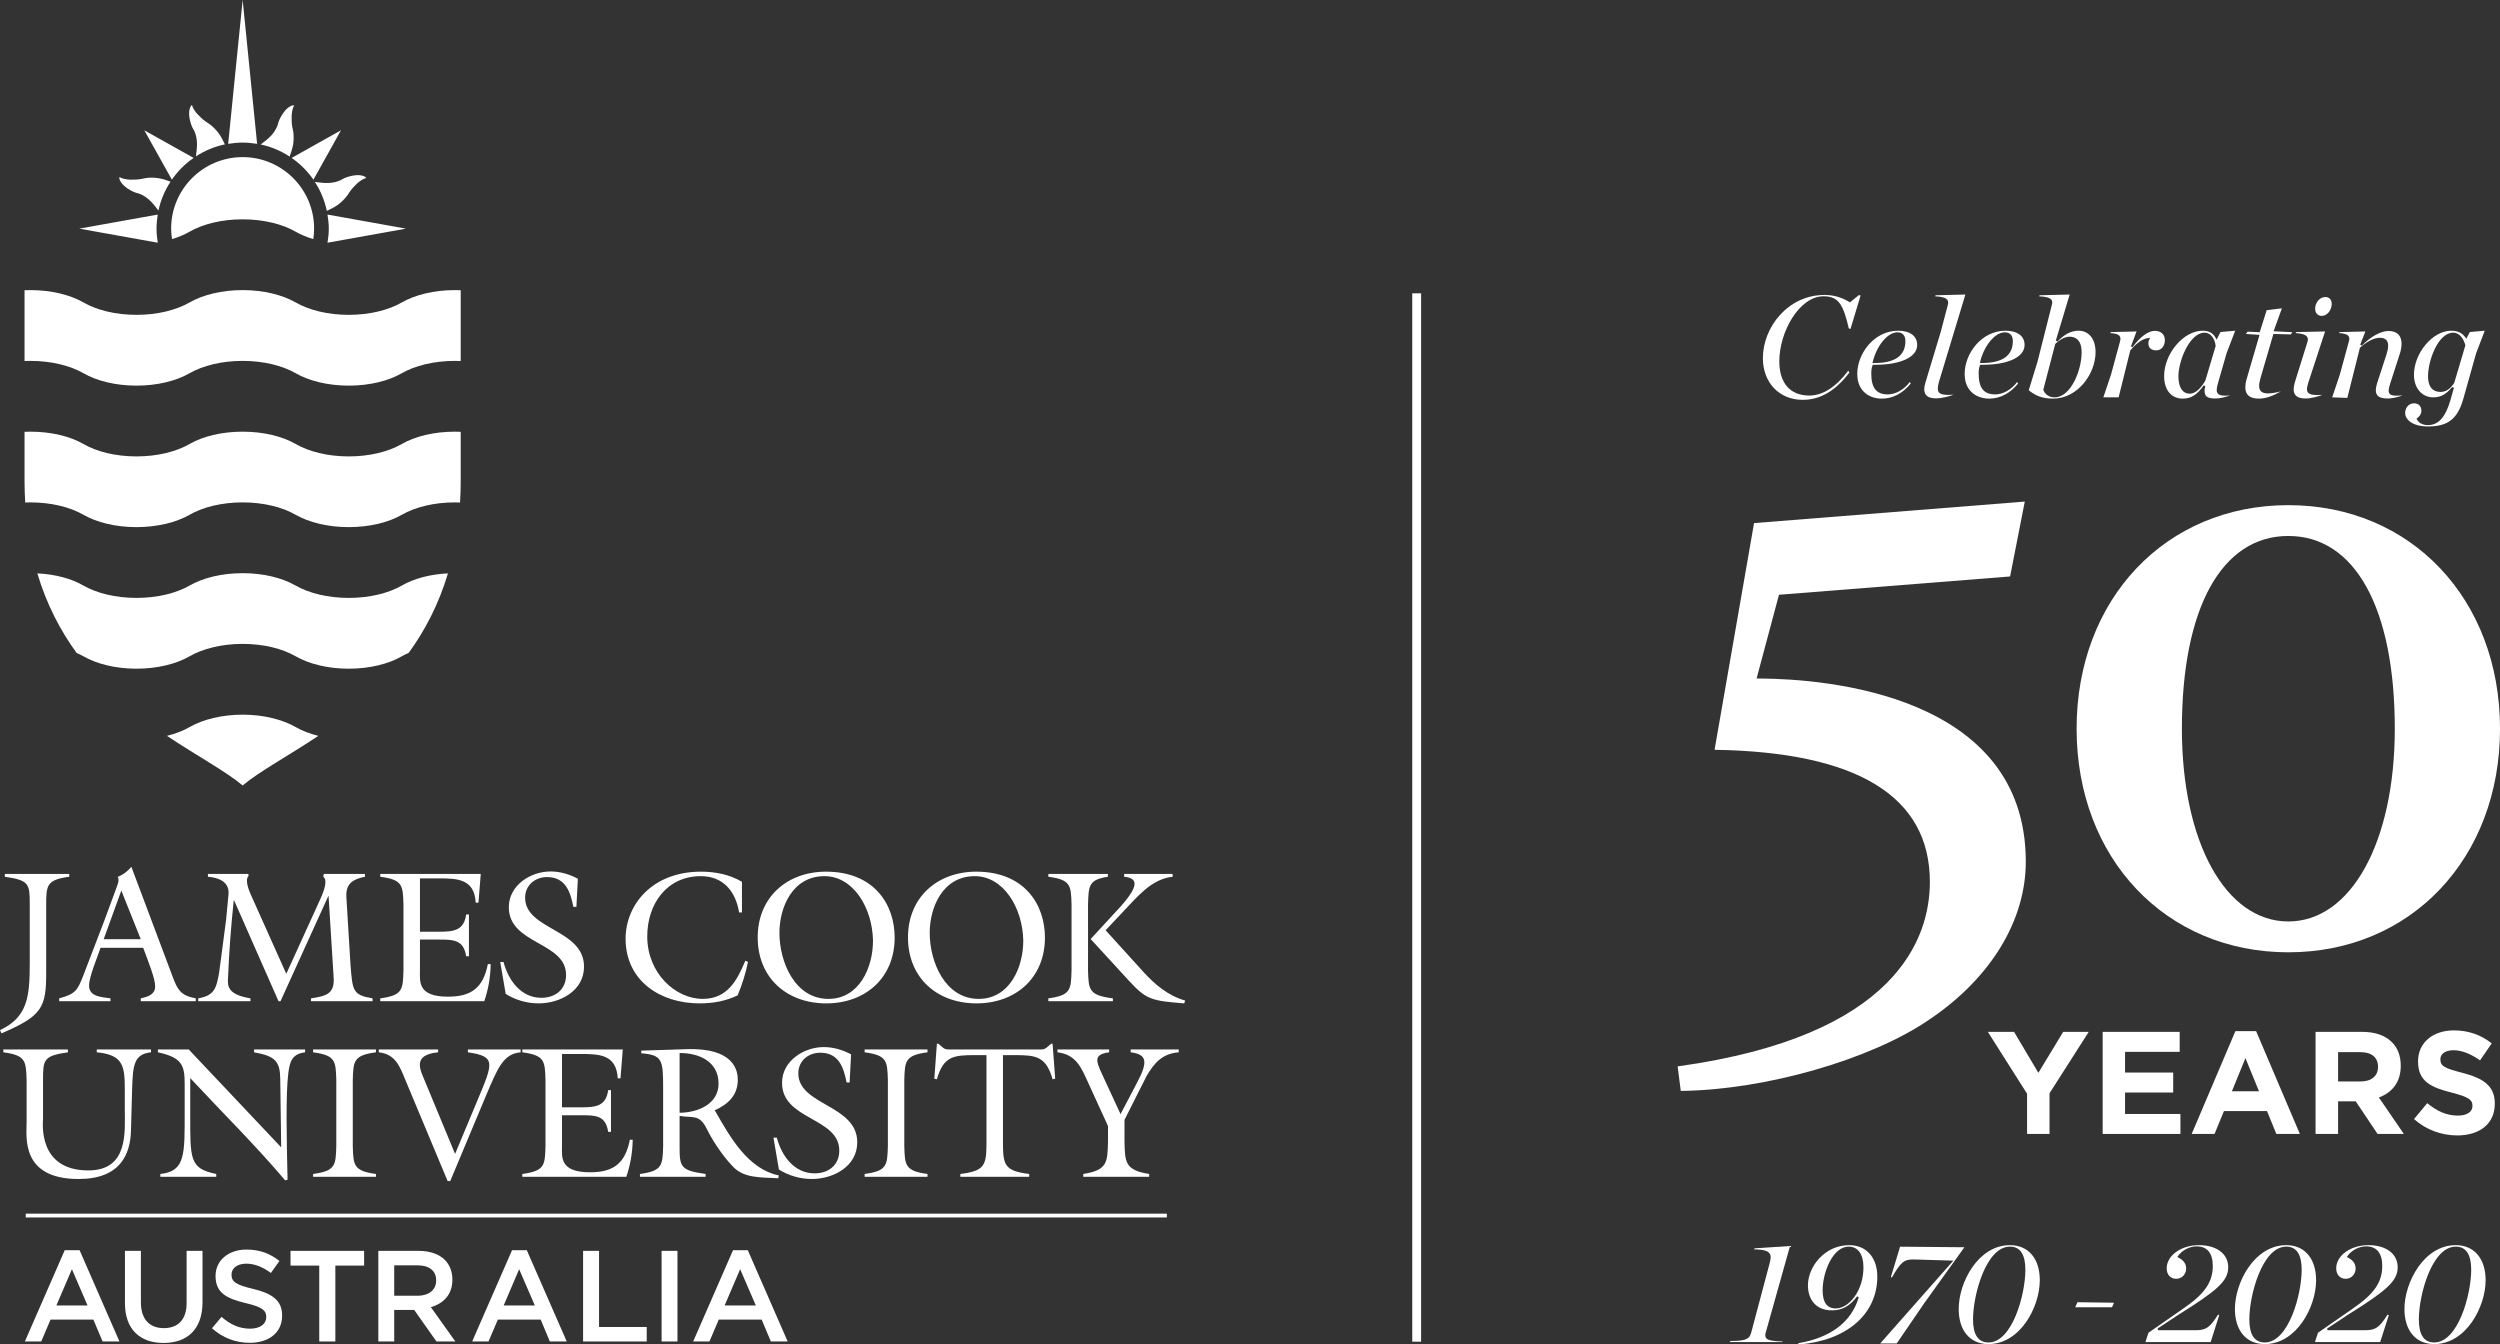 <?xml version="1.0" encoding="UTF-8" standalone="no"?>
<svg
   xmlns:dc="http://purl.org/dc/elements/1.1/"
   xmlns:cc="http://creativecommons.org/ns#"
   xmlns:rdf="http://www.w3.org/1999/02/22-rdf-syntax-ns#"
   xmlns:svg="http://www.w3.org/2000/svg"
   xmlns="http://www.w3.org/2000/svg"
   xmlns:sodipodi="http://sodipodi.sourceforge.net/DTD/sodipodi-0.dtd"
   xmlns:inkscape="http://www.inkscape.org/namespaces/inkscape"
   inkscape:version="1.0beta2 (2b71d25, 2019-12-03)"
   sodipodi:docname="JCU 50th Logo - Vertical &amp; Shield SMALL-USE ONLY MONO REV.pdf.svg"
   id="svg7746"
   version="1.1"
   viewBox="0 0 145.69 78.35"
   height="78.35pt"
   width="145.69pt">
  <rect x="0" y="0" width="145.69" height="78.35" fill="#333333" stroke="none"/>
  <sodipodi:namedview
     inkscape:current-layer="surface1"
     inkscape:window-maximized="0"
     inkscape:window-y="178"
     inkscape:window-x="2167"
     inkscape:cy="52.233332"
     inkscape:cx="140.16658"
     inkscape:zoom="2.4967396"
     showgrid="false"
     id="namedview7748"
     inkscape:window-height="814"
     inkscape:window-width="1109"
     inkscape:pageshadow="2"
     inkscape:pageopacity="0"
     guidetolerance="10"
     gridtolerance="10"
     objecttolerance="10"
     borderopacity="1"
     inkscape:document-rotation="0"
     bordercolor="#666666"
     pagecolor="#ffffff" />
  <defs
     id="defs7579">
    <clipPath
       id="clip1">
      <path
         id="path7519"
         d="M 82 17 L 83 17 L 83 78.352 L 82 78.352 Z M 82 17 " />
    </clipPath>
    <clipPath
       id="clip2">
      <path
         id="path7522"
         d="M 1 72 L 7 72 L 7 78.352 L 1 78.352 Z M 1 72 " />
    </clipPath>
    <clipPath
       id="clip3">
      <path
         id="path7525"
         d="M 7 72 L 12 72 L 12 78.352 L 7 78.352 Z M 7 72 " />
    </clipPath>
    <clipPath
       id="clip4">
      <path
         id="path7528"
         d="M 12 72 L 17 72 L 17 78.352 L 12 78.352 Z M 12 72 " />
    </clipPath>
    <clipPath
       id="clip5">
      <path
         id="path7531"
         d="M 16 72 L 22 72 L 22 78.352 L 16 78.352 Z M 16 72 " />
    </clipPath>
    <clipPath
       id="clip6">
      <path
         id="path7534"
         d="M 22 72 L 27 72 L 27 78.352 L 22 78.352 Z M 22 72 " />
    </clipPath>
    <clipPath
       id="clip7">
      <path
         id="path7537"
         d="M 27 72 L 34 72 L 34 78.352 L 27 78.352 Z M 27 72 " />
    </clipPath>
    <clipPath
       id="clip8">
      <path
         id="path7540"
         d="M 33 72 L 38 72 L 38 78.352 L 33 78.352 Z M 33 72 " />
    </clipPath>
    <clipPath
       id="clip9">
      <path
         id="path7543"
         d="M 38 72 L 40 72 L 40 78.352 L 38 78.352 Z M 38 72 " />
    </clipPath>
    <clipPath
       id="clip10">
      <path
         id="path7546"
         d="M 40 72 L 46 72 L 46 78.352 L 40 78.352 Z M 40 72 " />
    </clipPath>
    <clipPath
       id="clip11">
      <path
         id="path7549"
         d="M 100 72 L 105 72 L 105 78.352 L 100 78.352 Z M 100 72 " />
    </clipPath>
    <clipPath
       id="clip12">
      <path
         id="path7552"
         d="M 104 72 L 110 72 L 110 78.352 L 104 78.352 Z M 104 72 " />
    </clipPath>
    <clipPath
       id="clip13">
      <path
         id="path7555"
         d="M 109 72 L 115 72 L 115 78.352 L 109 78.352 Z M 109 72 " />
    </clipPath>
    <clipPath
       id="clip14">
      <path
         id="path7558"
         d="M 114 72 L 119 72 L 119 78.352 L 114 78.352 Z M 114 72 " />
    </clipPath>
    <clipPath
       id="clip15">
      <path
         id="path7561"
         d="M 125 72 L 130 72 L 130 78.352 L 125 78.352 Z M 125 72 " />
    </clipPath>
    <clipPath
       id="clip16">
      <path
         id="path7564"
         d="M 130 72 L 135 72 L 135 78.352 L 130 78.352 Z M 130 72 " />
    </clipPath>
    <clipPath
       id="clip17">
      <path
         id="path7567"
         d="M 134 72 L 140 72 L 140 78.352 L 134 78.352 Z M 134 72 " />
    </clipPath>
    <clipPath
       id="clip18">
      <path
         id="path7570"
         d="M 140 72 L 145 72 L 145 78.352 L 140 78.352 Z M 140 72 " />
    </clipPath>
    <clipPath
       id="clip19">
      <path
         id="path7573"
         d="M 121 29 L 145.691 29 L 145.691 56 L 121 56 Z M 121 29 " />
    </clipPath>
    <clipPath
       id="clip20">
      <path
         id="path7576"
         d="M 140 60 L 145.691 60 L 145.691 67 L 140 67 Z M 140 60 " />
    </clipPath>
  </defs>
  <g
     id="surface1">
    <g
       style="fill:#ffffff;fill-opacity:1"
       id="g7583"
       clip-rule="nonzero"
       clip-path="url(#clip1)">
      <path
         id="path7581"
         d="M 82.816 17.094 L 82.301 17.094 L 82.301 78.188 L 82.816 78.188 L 82.816 17.094 "
         style="stroke:none;fill-rule:nonzero;fill:#ffffff;fill-opacity:1" />
    </g>
    <path
       id="path7585"
       d="M 1.734 52.715 C 1.734 51.516 1.711 51.297 0.281 51.094 L 0.281 50.93 L 4.035 50.93 L 4.035 51.094 C 2.727 51.266 2.691 51.594 2.691 52.715 L 2.691 56.621 C 2.703 58.734 2.453 59.203 0.086 60.219 L 0 60.031 C 1.602 59.281 1.734 58.102 1.734 56.141 L 1.734 52.715 "
       style="stroke:none;fill-rule:nonzero;fill:#ffffff;fill-opacity:1" />
    <path
       id="path7587"
       d="M 5.859 55.234 C 5.676 55.781 5.191 56.914 5.191 57.438 C 5.191 58.102 5.945 58.102 6.438 58.18 L 6.438 58.344 L 3.449 58.344 L 3.449 58.18 C 4.422 57.918 4.52 57.699 4.855 56.848 L 6.086 53.633 L 6.742 51.855 C 6.84 51.57 6.98 51.309 6.863 51.102 C 7.156 50.984 7.43 50.785 7.656 50.516 L 10.055 56.902 C 10.352 57.699 10.535 58.016 11.41 58.18 L 11.41 58.344 L 8.203 58.344 L 8.203 58.18 C 8.586 58.094 9.043 57.973 9.043 57.48 C 9.043 57.023 8.629 56 8.344 55.234 Z M 7.07 51.898 L 6.043 54.734 L 8.203 54.734 Z M 7.07 51.898 "
       style="stroke:none;fill-rule:nonzero;fill:#ffffff;fill-opacity:1" />
    <path
       id="path7589"
       d="M 16.684 56.75 L 18.66 52.41 C 18.934 51.812 19.086 51.266 18.844 51.102 L 18.867 50.93 L 21.266 50.93 L 21.266 51.094 C 20.566 51.234 20.145 51.496 20.184 52.258 L 20.426 56.227 C 20.547 57.742 20.547 57.984 21.711 58.18 L 21.711 58.344 L 18.125 58.344 L 18.125 58.18 C 18.965 58.047 19.5 57.949 19.445 56.992 L 19.148 52.227 L 19.129 52.227 L 16.348 58.344 L 16.23 58.344 L 13.645 52.477 L 13.621 52.477 C 13.449 54.145 13.359 55.355 13.285 57.043 C 13.262 57.469 13.273 57.961 14.594 58.18 L 14.594 58.344 L 11.551 58.344 L 11.551 58.18 C 12.523 58.016 12.617 57.547 12.773 56.664 L 13.176 53.602 L 13.316 52.117 C 13.383 51.398 12.762 51.145 12.117 51.094 L 12.117 50.93 L 14.473 50.93 L 14.484 51.047 C 14.242 51.297 14.539 51.953 14.613 52.129 L 16.684 56.75 "
       style="stroke:none;fill-rule:nonzero;fill:#ffffff;fill-opacity:1" />
    <path
       id="path7591"
       d="M 22.16 58.18 C 23.469 58.004 23.48 57.676 23.512 56.555 L 23.512 52.715 C 23.48 51.594 23.469 51.266 22.16 51.094 L 22.16 50.93 L 28.016 50.93 L 27.883 52.605 L 27.723 52.605 C 27.645 51.199 26.629 51.188 25.531 51.188 L 24.473 51.188 L 24.473 54.297 L 25.605 54.297 C 26.422 54.297 27.047 54.23 27.164 53.293 L 27.328 53.293 L 27.328 55.727 L 27.164 55.727 C 27.023 54.766 26.422 54.754 25.605 54.754 L 24.473 54.754 L 24.473 56.543 C 24.473 57.188 24.32 58.082 26.105 58.082 C 27.48 58.082 28.156 57.559 28.43 56.184 L 28.594 56.184 C 28.582 57.012 28.441 57.688 28.223 58.344 L 22.16 58.344 L 22.16 58.18 "
       style="stroke:none;fill-rule:nonzero;fill:#ffffff;fill-opacity:1" />
    <path
       id="path7593"
       d="M 33.59 52.848 L 33.414 52.848 C 33.238 51.965 32.957 51.113 31.875 51.113 C 31.176 51.113 30.602 51.594 30.602 52.312 C 30.602 54.199 34.035 54.133 34.035 56.336 C 34.035 57.742 32.641 58.473 31.387 58.473 C 30.719 58.473 30.023 58.277 29.469 57.918 L 29.152 56.062 L 29.344 56.062 C 29.617 57.109 30.348 58.148 31.547 58.148 C 32.355 58.148 32.988 57.668 32.988 56.816 C 32.988 54.875 29.652 55.051 29.652 52.867 C 29.652 51.594 30.918 50.785 32.082 50.785 C 32.641 50.785 33.195 50.949 33.676 51.211 L 33.59 52.848 "
       style="stroke:none;fill-rule:nonzero;fill:#ffffff;fill-opacity:1" />
    <path
       id="path7595"
       d="M 43.238 53.176 L 43.074 53.176 C 42.867 51.941 42.148 51.059 40.84 51.059 C 38.844 51.059 37.719 52.695 37.719 54.57 C 37.719 56.719 39.367 58.211 40.949 58.211 C 42.375 58.211 42.945 57.164 43.434 55.988 L 43.59 56.055 C 43.457 56.719 43.25 57.371 42.988 58.004 C 42.289 58.344 41.539 58.473 40.762 58.473 C 38.484 58.473 36.457 57.164 36.457 54.699 C 36.457 52.762 37.973 50.797 40.852 50.797 C 41.68 50.797 42.52 50.961 43.238 51.387 L 43.238 53.176 "
       style="stroke:none;fill-rule:nonzero;fill:#ffffff;fill-opacity:1" />
    <path
       id="path7597"
       d="M 52.137 54.637 C 52.137 56.98 50.438 58.473 48.148 58.473 C 45.848 58.473 44.156 56.98 44.156 54.625 C 44.156 52.301 45.855 50.797 48.137 50.797 C 50.93 50.797 52.137 52.695 52.137 54.637 M 45.422 54.363 C 45.422 56.055 46.316 58.211 48.277 58.211 C 50.078 58.211 50.875 56.379 50.875 54.82 C 50.84 52.891 49.719 51.059 48.047 51.059 C 46.172 51.059 45.422 52.891 45.422 54.363 "
       style="stroke:none;fill-rule:nonzero;fill:#ffffff;fill-opacity:1" />
    <path
       id="path7599"
       d="M 60.895 54.637 C 60.895 56.98 59.195 58.473 56.906 58.473 C 54.602 58.473 52.914 56.98 52.914 54.625 C 52.914 52.301 54.613 50.797 56.895 50.797 C 59.684 50.797 60.895 52.695 60.895 54.637 M 54.18 54.363 C 54.18 56.055 55.074 58.211 57.035 58.211 C 58.836 58.211 59.633 56.379 59.633 54.82 C 59.598 52.891 58.473 51.059 56.805 51.059 C 54.93 51.059 54.18 52.891 54.18 54.363 "
       style="stroke:none;fill-rule:nonzero;fill:#ffffff;fill-opacity:1" />
    <path
       id="path7601"
       d="M 63.406 56.555 C 63.438 57.676 63.449 58.004 64.855 58.18 L 64.855 58.344 L 61.094 58.344 L 61.094 58.18 C 62.402 58.004 62.414 57.676 62.445 56.555 L 62.445 52.715 C 62.414 51.594 62.402 51.266 61.094 51.094 L 61.094 50.93 L 64.562 50.93 L 64.562 51.094 C 63.449 51.266 63.438 51.594 63.406 52.715 Z M 68.336 50.93 L 68.336 51.094 C 67.094 51.223 66.266 52.281 65.457 53.121 L 64.43 54.211 L 66.645 56.652 C 67.309 57.383 68.094 58.035 69.066 58.309 L 69.012 58.473 C 67.113 58.32 66.809 58.266 65.781 57.145 L 63.559 54.723 L 65.316 52.816 C 66.461 51.527 66.242 51.168 65.512 51.094 L 65.512 50.93 L 68.336 50.93 "
       style="stroke:none;fill-rule:nonzero;fill:#ffffff;fill-opacity:1" />
    <path
       id="path7603"
       d="M 8.801 61.16 L 8.801 61.324 C 7.809 61.434 7.742 62.047 7.699 63.484 L 7.633 65.871 C 7.602 67.281 7 68.707 4.582 68.707 C 1.199 68.707 1.551 66.266 1.551 65.395 L 1.551 62.949 C 1.516 61.828 1.504 61.5 0.195 61.324 L 0.195 61.16 L 3.957 61.16 L 3.957 61.324 C 2.531 61.531 2.508 61.75 2.508 62.949 L 2.508 65.184 C 2.508 65.395 2.16 68.207 5.145 68.207 C 7.5 68.207 7.273 65.961 7.273 64.629 L 7.273 63.484 C 7.273 62.098 7.164 61.469 5.637 61.324 L 5.637 61.16 L 8.801 61.16 "
       style="stroke:none;fill-rule:nonzero;fill:#ffffff;fill-opacity:1" />
    <path
       id="path7605"
       d="M 16.387 66.863 L 16.332 62.883 C 16.32 61.848 16.039 61.543 14.805 61.324 L 14.805 61.16 L 17.781 61.16 L 17.781 61.324 C 17.027 61.422 16.887 61.84 16.801 62.547 C 16.648 63.746 16.703 66.375 16.758 68.75 L 16.617 68.785 C 14.871 66.723 12.93 64.812 11.086 62.828 L 11.086 64.836 C 11.086 67.539 11.023 68.098 12.602 68.414 L 12.602 68.578 L 9.344 68.578 L 9.344 68.414 C 10.816 68.262 10.762 67.258 10.762 64.781 L 10.762 63.148 C 10.762 62.055 10.586 61.629 9.203 61.324 L 9.203 61.16 L 11 61.16 L 16.387 66.863 "
       style="stroke:none;fill-rule:nonzero;fill:#ffffff;fill-opacity:1" />
    <path
       id="path7607"
       d="M 20.559 66.789 C 20.59 67.91 20.602 68.238 21.91 68.414 L 21.91 68.578 L 18.246 68.578 L 18.246 68.414 C 19.555 68.238 19.566 67.91 19.598 66.789 L 19.598 62.949 C 19.566 61.828 19.555 61.5 18.246 61.324 L 18.246 61.16 L 21.91 61.16 L 21.91 61.324 C 20.602 61.5 20.59 61.828 20.559 62.949 L 20.559 66.789 "
       style="stroke:none;fill-rule:nonzero;fill:#ffffff;fill-opacity:1" />
    <path
       id="path7609"
       d="M 30.34 61.16 L 30.34 61.324 C 29.312 61.414 28.996 62.273 28.32 63.855 L 26.238 68.828 L 26.086 68.828 L 23.621 62.93 C 23.293 62.133 23.043 61.434 22.074 61.324 L 22.074 61.16 L 25.531 61.16 L 25.531 61.324 C 23.992 61.477 24.492 62.352 24.777 63.039 L 26.52 67.246 L 27.809 64.16 C 28.746 61.926 28.922 61.566 27.266 61.324 L 27.266 61.16 L 30.34 61.16 "
       style="stroke:none;fill-rule:nonzero;fill:#ffffff;fill-opacity:1" />
    <path
       id="path7611"
       d="M 30.438 68.414 C 31.746 68.238 31.758 67.91 31.789 66.789 L 31.789 62.949 C 31.758 61.828 31.746 61.5 30.438 61.324 L 30.438 61.16 L 36.293 61.16 L 36.16 62.84 L 36 62.84 C 35.922 61.434 34.906 61.422 33.805 61.422 L 32.75 61.422 L 32.75 64.531 L 33.883 64.531 C 34.699 64.531 35.324 64.465 35.441 63.527 L 35.605 63.527 L 35.605 65.961 L 35.441 65.961 C 35.301 65 34.699 64.992 33.883 64.992 L 32.75 64.992 L 32.75 66.777 C 32.75 67.422 32.598 68.316 34.387 68.316 C 35.758 68.316 36.434 67.793 36.707 66.418 L 36.871 66.418 C 36.859 67.246 36.719 67.922 36.5 68.578 L 30.438 68.578 L 30.438 68.414 "
       style="stroke:none;fill-rule:nonzero;fill:#ffffff;fill-opacity:1" />
    <path
       id="path7613"
       d="M 38.645 63.406 C 38.645 61.738 38.59 61.488 37.371 61.379 L 37.371 61.227 L 40.031 61.141 C 42.777 61.055 42.996 62.395 42.996 62.918 C 42.996 63.832 42.43 64.355 41.645 64.707 L 41.699 64.781 C 42.539 66.254 43.586 68.129 45.387 68.5 L 45.352 68.664 C 44.195 68.609 43.344 68.641 42.715 67.988 C 41.992 67.234 41.426 66.277 41.199 65.805 C 40.762 64.902 40.367 65.164 39.605 65.031 L 39.605 66.789 C 39.605 67.988 39.629 68.207 41.121 68.414 L 41.121 68.578 L 37.293 68.578 L 37.293 68.414 C 38.602 68.238 38.613 67.91 38.645 66.789 Z M 39.605 64.848 C 40.652 64.836 41.875 64.355 41.875 63.148 C 41.875 61.871 40.75 61.359 39.605 61.367 L 39.605 64.848 "
       style="stroke:none;fill-rule:nonzero;fill:#ffffff;fill-opacity:1" />
    <path
       id="path7615"
       d="M 49.512 63.082 L 49.336 63.082 C 49.164 62.199 48.879 61.348 47.801 61.348 C 47.102 61.348 46.523 61.828 46.523 62.547 C 46.523 64.434 49.957 64.367 49.957 66.57 C 49.957 67.977 48.562 68.707 47.309 68.707 C 46.645 68.707 45.945 68.512 45.391 68.152 L 45.074 66.297 L 45.27 66.297 C 45.543 67.344 46.273 68.379 47.473 68.379 C 48.281 68.379 48.91 67.902 48.91 67.051 C 48.91 65.109 45.574 65.285 45.574 63.102 C 45.574 61.828 46.84 61.02 48.008 61.02 C 48.562 61.02 49.117 61.184 49.598 61.445 L 49.512 63.082 "
       style="stroke:none;fill-rule:nonzero;fill:#ffffff;fill-opacity:1" />
    <path
       id="path7617"
       d="M 52.699 66.789 C 52.73 67.91 52.742 68.238 54.051 68.414 L 54.051 68.578 L 50.387 68.578 L 50.387 68.414 C 51.699 68.238 51.707 67.91 51.742 66.789 L 51.742 62.949 C 51.707 61.828 51.699 61.5 50.387 61.324 L 50.387 61.16 L 54.051 61.16 L 54.051 61.324 C 52.742 61.5 52.73 61.828 52.699 62.949 L 52.699 66.789 "
       style="stroke:none;fill-rule:nonzero;fill:#ffffff;fill-opacity:1" />
    <path
       id="path7619"
       d="M 61.254 60.824 L 61.34 60.824 L 61.492 62.863 L 61.34 62.895 C 60.957 61.543 60.359 61.488 59.105 61.488 L 58.449 61.488 L 58.449 66.527 C 58.449 67.879 58.516 68.238 59.977 68.414 L 59.977 68.578 L 55.965 68.578 L 55.965 68.414 C 57.426 68.238 57.488 67.879 57.488 66.527 L 57.488 61.488 L 56.836 61.488 C 55.582 61.488 54.98 61.543 54.598 62.895 L 54.449 62.863 L 54.598 60.824 L 54.688 60.824 L 54.797 60.922 C 55.07 61.172 55.113 61.16 55.473 61.16 L 60.469 61.16 C 60.828 61.16 60.871 61.172 61.145 60.922 L 61.254 60.824 "
       style="stroke:none;fill-rule:nonzero;fill:#ffffff;fill-opacity:1" />
    <path
       id="path7621"
       d="M 68.691 61.16 L 68.691 61.324 C 67.742 61.402 67.273 61.926 66.816 62.711 L 65.531 65.262 L 65.531 66.496 C 65.551 67.746 65.574 68.195 66.969 68.414 L 66.969 68.578 L 63.129 68.578 L 63.129 68.414 C 64.527 68.195 64.547 67.746 64.57 66.496 L 64.57 65.621 L 63.438 63.148 C 63.02 62.23 62.727 61.457 61.625 61.324 L 61.625 61.16 L 64.637 61.16 L 64.637 61.324 C 63.738 61.445 63.859 61.805 64.211 62.57 L 65.301 64.926 L 66.246 63.125 C 66.926 61.859 66.836 61.445 65.891 61.324 L 65.891 61.16 L 68.691 61.16 "
       style="stroke:none;fill-rule:nonzero;fill:#ffffff;fill-opacity:1" />
    <path
       id="path7623"
       d="M 1.5 70.727 L 68 70.727 L 68 70.949 L 1.5 70.949 L 1.5 70.727 "
       style="stroke:none;fill-rule:nonzero;fill:#ffffff;fill-opacity:1" />
    <path
       id="path7625"
       d="M 23.414 25.875 C 22.648 26.32 21.547 26.598 20.324 26.598 C 19.102 26.598 18.004 26.32 17.23 25.875 C 16.461 25.43 15.359 25.156 14.141 25.156 C 12.918 25.156 11.816 25.43 11.047 25.875 C 10.277 26.32 9.176 26.598 7.953 26.598 C 6.73 26.598 5.633 26.32 4.863 25.875 C 4.094 25.43 2.992 25.156 1.77 25.156 C 1.656 25.156 1.543 25.16 1.43 25.164 L 1.43 28.027 C 1.43 28.457 1.445 28.875 1.469 29.285 C 1.57 29.281 1.668 29.277 1.77 29.277 C 2.992 29.277 4.094 29.555 4.863 30 C 5.633 30.441 6.73 30.719 7.953 30.719 C 9.176 30.719 10.277 30.441 11.047 30 C 11.816 29.555 12.918 29.277 14.141 29.277 C 15.359 29.277 16.461 29.555 17.23 30 C 18.004 30.441 19.102 30.719 20.324 30.719 C 21.547 30.719 22.648 30.441 23.414 30 C 24.188 29.555 25.285 29.277 26.508 29.277 C 26.609 29.277 26.711 29.281 26.809 29.285 C 26.836 28.875 26.848 28.457 26.848 28.027 L 26.848 25.164 C 26.738 25.16 26.625 25.156 26.508 25.156 C 25.285 25.156 24.188 25.43 23.414 25.875 "
       style="stroke:none;fill-rule:nonzero;fill:#ffffff;fill-opacity:1" />
    <path
       id="path7627"
       d="M 20.324 34.844 C 19.102 34.844 18 34.566 17.23 34.125 C 16.461 33.68 15.359 33.402 14.141 33.402 C 12.918 33.402 11.816 33.68 11.047 34.125 C 10.277 34.566 9.176 34.844 7.953 34.844 C 6.73 34.844 5.633 34.566 4.863 34.125 C 4.18 33.727 3.234 33.465 2.176 33.414 C 2.715 35.227 3.52 36.75 4.465 38.051 C 4.605 38.113 4.738 38.176 4.863 38.246 C 5.633 38.691 6.73 38.969 7.953 38.969 C 9.176 38.969 10.277 38.691 11.047 38.246 C 11.816 37.805 12.918 37.523 14.141 37.523 C 15.359 37.523 16.461 37.801 17.23 38.246 C 18 38.691 19.102 38.969 20.324 38.969 C 21.547 38.969 22.648 38.691 23.414 38.246 C 23.539 38.176 23.676 38.109 23.816 38.047 C 24.762 36.75 25.562 35.227 26.105 33.414 C 25.043 33.465 24.098 33.727 23.414 34.125 C 22.648 34.566 21.547 34.844 20.324 34.844 "
       style="stroke:none;fill-rule:nonzero;fill:#ffffff;fill-opacity:1" />
    <path
       id="path7629"
       d="M 17.23 42.371 C 16.461 41.93 15.359 41.648 14.141 41.648 C 12.918 41.648 11.816 41.93 11.047 42.371 C 10.676 42.586 10.23 42.758 9.73 42.883 C 11.504 44.066 13.141 44.938 14.141 45.773 C 15.137 44.938 16.777 44.066 18.551 42.883 C 18.051 42.758 17.602 42.586 17.23 42.371 "
       style="stroke:none;fill-rule:nonzero;fill:#ffffff;fill-opacity:1" />
    <path
       id="path7631"
       d="M 23.414 17.625 C 22.648 18.07 21.547 18.348 20.324 18.348 C 19.102 18.348 18.004 18.07 17.23 17.625 C 16.461 17.184 15.359 16.906 14.141 16.906 C 12.918 16.906 11.816 17.184 11.047 17.625 C 10.277 18.07 9.176 18.348 7.953 18.348 C 6.73 18.348 5.633 18.07 4.863 17.625 C 4.094 17.184 2.992 16.906 1.77 16.906 C 1.656 16.906 1.543 16.91 1.43 16.914 L 1.43 21.039 C 1.543 21.035 1.656 21.031 1.77 21.031 C 2.992 21.031 4.094 21.309 4.863 21.75 C 5.633 22.195 6.73 22.473 7.953 22.473 C 9.176 22.473 10.277 22.195 11.047 21.75 C 11.816 21.309 12.918 21.031 14.141 21.031 C 15.359 21.031 16.461 21.309 17.23 21.75 C 18.004 22.195 19.102 22.473 20.324 22.473 C 21.547 22.473 22.648 22.195 23.414 21.75 C 24.188 21.309 25.285 21.031 26.508 21.031 C 26.625 21.031 26.738 21.035 26.848 21.039 L 26.848 16.914 C 26.738 16.91 26.625 16.906 26.508 16.906 C 25.285 16.906 24.188 17.184 23.414 17.625 "
       style="stroke:none;fill-rule:nonzero;fill:#ffffff;fill-opacity:1" />
    <path
       id="path7633"
       d="M 14.141 9.156 C 11.84 9.156 9.973 11.023 9.973 13.324 C 9.973 13.531 9.992 13.734 10.023 13.934 C 10.406 13.82 10.75 13.672 11.047 13.504 C 11.816 13.059 12.918 12.781 14.141 12.781 C 15.359 12.781 16.461 13.059 17.23 13.504 C 17.527 13.672 17.875 13.82 18.258 13.934 C 18.285 13.734 18.305 13.531 18.305 13.324 C 18.305 11.023 16.441 9.156 14.141 9.156 Z M 8.461 10.383 C 8.379 10.395 8.297 10.418 8.211 10.434 C 7.992 10.469 7.781 10.477 7.57 10.469 C 7.355 10.461 7.102 10.406 6.957 10.316 C 6.918 10.531 7.188 10.816 7.414 10.973 C 7.57 11.078 7.734 11.168 7.91 11.227 C 7.977 11.25 8.047 11.262 8.113 11.289 C 8.324 11.359 8.527 11.496 8.688 11.641 C 8.898 11.824 9.074 12.059 9.234 12.27 C 9.363 11.66 9.609 11.09 9.938 10.586 C 9.719 10.508 9.48 10.422 9.223 10.383 C 8.992 10.344 8.719 10.34 8.461 10.383 Z M 23.66 13.324 L 19.086 12.504 C 19.129 12.773 19.16 13.047 19.16 13.324 C 19.16 13.602 19.129 13.875 19.086 14.145 Z M 9.191 12.504 L 4.621 13.324 L 9.195 14.145 C 9.152 13.875 9.121 13.602 9.121 13.324 C 9.121 13.047 9.152 12.773 9.191 12.504 Z M 20.238 11.391 C 20.289 11.32 20.328 11.246 20.379 11.18 C 20.508 10.996 20.652 10.844 20.801 10.699 C 20.961 10.555 21.18 10.406 21.348 10.371 C 21.219 10.195 20.828 10.18 20.559 10.234 C 20.371 10.27 20.199 10.316 20.027 10.402 C 19.961 10.434 19.906 10.473 19.84 10.504 C 19.641 10.598 19.402 10.648 19.184 10.66 C 18.906 10.68 18.613 10.637 18.352 10.602 L 18.348 10.602 C 18.68 11.109 18.918 11.68 19.047 12.289 C 19.262 12.191 19.484 12.082 19.699 11.93 C 19.887 11.789 20.082 11.602 20.238 11.391 Z M 11.285 9.203 L 8.41 7.594 L 10.016 10.469 C 10.359 9.973 10.789 9.543 11.285 9.203 Z M 18.266 10.469 L 19.871 7.594 L 16.996 9.203 C 17.488 9.543 17.918 9.973 18.266 10.469 Z M 14.984 8.383 L 14.141 0 L 13.297 8.383 C 13.57 8.34 13.852 8.309 14.141 8.309 C 14.426 8.309 14.707 8.34 14.984 8.383 Z M 11.215 7.438 C 11.246 7.5 11.289 7.559 11.32 7.625 C 11.414 7.824 11.465 8.062 11.477 8.277 C 11.492 8.559 11.453 8.848 11.418 9.109 L 11.418 9.113 C 11.922 8.785 12.492 8.543 13.105 8.414 C 13.004 8.203 12.898 7.977 12.742 7.766 C 12.605 7.578 12.414 7.383 12.207 7.23 C 12.137 7.18 12.062 7.137 11.992 7.086 C 11.809 6.957 11.66 6.816 11.516 6.66 C 11.367 6.504 11.223 6.285 11.188 6.113 C 11.012 6.246 10.996 6.637 11.047 6.906 C 11.086 7.094 11.137 7.27 11.215 7.438 Z M 17.086 8.406 C 17.117 8.18 17.125 7.906 17.086 7.645 C 17.07 7.562 17.047 7.48 17.031 7.395 C 16.996 7.176 16.988 6.969 16.996 6.758 C 17.004 6.543 17.051 6.285 17.148 6.141 C 16.934 6.105 16.648 6.371 16.492 6.602 C 16.387 6.758 16.297 6.918 16.238 7.094 C 16.215 7.16 16.199 7.234 16.176 7.297 C 16.102 7.508 15.969 7.715 15.828 7.875 C 15.641 8.082 15.406 8.262 15.191 8.418 C 15.805 8.551 16.371 8.793 16.879 9.125 C 16.957 8.902 17.039 8.664 17.086 8.406 "
       style="stroke:none;fill-rule:nonzero;fill:#ffffff;fill-opacity:1" />
    <g
       style="fill:#ffffff;fill-opacity:1"
       id="g7637"
       clip-rule="nonzero"
       clip-path="url(#clip2)">
      <path
         id="path7635"
         d="M 5.102 76.078 L 4.191 73.965 L 3.285 76.078 Z M 3.773 72.855 L 4.637 72.855 L 6.961 78.176 L 5.98 78.176 L 5.441 76.902 L 2.945 76.902 L 2.402 78.176 L 1.449 78.176 L 3.773 72.855 "
         style="stroke:none;fill-rule:nonzero;fill:#ffffff;fill-opacity:1" />
    </g>
    <g
       style="fill:#ffffff;fill-opacity:1"
       id="g7641"
       clip-rule="nonzero"
       clip-path="url(#clip3)">
      <path
         id="path7639"
         d="M 7.281 75.938 L 7.281 72.895 L 8.211 72.895 L 8.211 75.898 C 8.211 76.879 8.715 77.398 9.547 77.398 C 10.367 77.398 10.875 76.91 10.875 75.938 L 10.875 72.895 L 11.801 72.895 L 11.801 75.891 C 11.801 77.469 10.91 78.262 9.531 78.262 C 8.156 78.262 7.281 77.469 7.281 75.938 "
         style="stroke:none;fill-rule:nonzero;fill:#ffffff;fill-opacity:1" />
    </g>
    <g
       style="fill:#ffffff;fill-opacity:1"
       id="g7645"
       clip-rule="nonzero"
       clip-path="url(#clip4)">
      <path
         id="path7643"
         d="M 12.352 77.406 L 12.91 76.742 C 13.414 77.18 13.93 77.43 14.578 77.43 C 15.152 77.43 15.516 77.156 15.516 76.766 L 15.516 76.75 C 15.516 76.375 15.301 76.168 14.32 75.941 C 13.199 75.672 12.562 75.34 12.562 74.367 L 12.562 74.352 C 12.562 73.445 13.32 72.82 14.367 72.82 C 15.137 72.82 15.746 73.055 16.285 73.484 L 15.785 74.184 C 15.309 73.832 14.836 73.641 14.352 73.641 C 13.809 73.641 13.492 73.922 13.492 74.27 L 13.492 74.281 C 13.492 74.691 13.734 74.871 14.754 75.113 C 15.867 75.383 16.441 75.785 16.441 76.66 L 16.441 76.676 C 16.441 77.664 15.664 78.254 14.555 78.254 C 13.75 78.254 12.984 77.973 12.352 77.406 "
         style="stroke:none;fill-rule:nonzero;fill:#ffffff;fill-opacity:1" />
    </g>
    <g
       style="fill:#ffffff;fill-opacity:1"
       id="g7649"
       clip-rule="nonzero"
       clip-path="url(#clip5)">
      <path
         id="path7647"
         d="M 18.605 73.754 L 16.93 73.754 L 16.93 72.895 L 21.219 72.895 L 21.219 73.754 L 19.543 73.754 L 19.543 78.176 L 18.605 78.176 L 18.605 73.754 "
         style="stroke:none;fill-rule:nonzero;fill:#ffffff;fill-opacity:1" />
    </g>
    <g
       style="fill:#ffffff;fill-opacity:1"
       id="g7653"
       clip-rule="nonzero"
       clip-path="url(#clip6)">
      <path
         id="path7651"
         d="M 24.332 75.512 C 24.996 75.512 25.418 75.164 25.418 74.629 L 25.418 74.613 C 25.418 74.051 25.012 73.738 24.324 73.738 L 22.973 73.738 L 22.973 75.512 Z M 22.047 72.895 L 24.402 72.895 C 25.066 72.895 25.586 73.09 25.926 73.422 C 26.207 73.711 26.363 74.102 26.363 74.562 L 26.363 74.578 C 26.363 75.445 25.844 75.965 25.109 76.176 L 26.535 78.176 L 25.434 78.176 L 24.137 76.336 L 22.973 76.336 L 22.973 78.176 L 22.047 78.176 L 22.047 72.895 "
         style="stroke:none;fill-rule:nonzero;fill:#ffffff;fill-opacity:1" />
    </g>
    <g
       style="fill:#ffffff;fill-opacity:1"
       id="g7657"
       clip-rule="nonzero"
       clip-path="url(#clip7)">
      <path
         id="path7655"
         d="M 31.168 76.078 L 30.254 73.965 L 29.352 76.078 Z M 29.84 72.855 L 30.699 72.855 L 33.027 78.176 L 32.043 78.176 L 31.508 76.902 L 29.012 76.902 L 28.469 78.176 L 27.516 78.176 L 29.84 72.855 "
         style="stroke:none;fill-rule:nonzero;fill:#ffffff;fill-opacity:1" />
    </g>
    <g
       style="fill:#ffffff;fill-opacity:1"
       id="g7661"
       clip-rule="nonzero"
       clip-path="url(#clip8)">
      <path
         id="path7659"
         d="M 33.98 72.895 L 34.91 72.895 L 34.91 77.332 L 37.688 77.332 L 37.688 78.176 L 33.98 78.176 L 33.98 72.895 "
         style="stroke:none;fill-rule:nonzero;fill:#ffffff;fill-opacity:1" />
    </g>
    <g
       style="fill:#ffffff;fill-opacity:1"
       id="g7665"
       clip-rule="nonzero"
       clip-path="url(#clip9)">
      <path
         id="path7663"
         d="M 38.555 72.895 L 39.48 72.895 L 39.48 78.176 L 38.555 78.176 L 38.555 72.895 "
         style="stroke:none;fill-rule:nonzero;fill:#ffffff;fill-opacity:1" />
    </g>
    <g
       style="fill:#ffffff;fill-opacity:1"
       id="g7669"
       clip-rule="nonzero"
       clip-path="url(#clip10)">
      <path
         id="path7667"
         d="M 44.047 76.078 L 43.133 73.965 L 42.227 76.078 Z M 42.719 72.855 L 43.578 72.855 L 45.902 78.176 L 44.922 78.176 L 44.387 76.902 L 41.887 76.902 L 41.344 78.176 L 40.395 78.176 L 42.719 72.855 "
         style="stroke:none;fill-rule:nonzero;fill:#ffffff;fill-opacity:1" />
    </g>
    <g
       style="fill:#ffffff;fill-opacity:1"
       id="g7673"
       clip-rule="nonzero"
       clip-path="url(#clip11)">
      <path
         id="path7671"
         d="M 100.789 78.211 L 100.855 78.148 C 101.68 78.141 101.945 78.066 102.051 77.668 L 103.125 73.625 C 103.195 73.355 103.223 73.172 103.121 73.043 C 103.012 72.887 102.75 72.82 102.195 72.801 L 102.27 72.746 L 104.316 72.613 L 102.902 77.648 C 102.871 77.754 102.852 77.875 102.918 77.969 C 103.023 78.117 103.316 78.156 103.898 78.18 L 103.867 78.211 L 100.789 78.211 "
         style="stroke:none;fill-rule:nonzero;fill:#ffffff;fill-opacity:1" />
    </g>
    <g
       style="fill:#ffffff;fill-opacity:1"
       id="g7677"
       clip-rule="nonzero"
       clip-path="url(#clip12)">
      <path
         id="path7675"
         d="M 107.73 72.648 C 106.805 72.648 106.215 74.156 106.215 75.191 C 106.215 75.902 106.469 76.25 106.984 76.25 C 107.746 76.25 108.594 75.23 108.594 73.859 C 108.594 73.09 108.277 72.648 107.73 72.648 Z M 104.797 78.277 C 106.695 77.953 107.895 77.039 108.32 75.602 L 108.289 75.578 L 108.223 75.547 C 107.812 76.105 107.348 76.363 106.766 76.363 C 105.727 76.363 105.359 75.613 105.359 74.91 C 105.359 73.801 106.348 72.562 107.766 72.562 C 108.758 72.562 109.402 73.281 109.402 74.395 C 109.402 76.598 107.594 78.148 104.793 78.352 L 104.797 78.277 "
         style="stroke:none;fill-rule:nonzero;fill:#ffffff;fill-opacity:1" />
    </g>
    <g
       style="fill:#ffffff;fill-opacity:1"
       id="g7681"
       clip-rule="nonzero"
       clip-path="url(#clip13)">
      <path
         id="path7679"
         d="M 109.57 78.293 L 113.832 73.465 L 111.496 73.395 C 110.953 73.395 110.758 73.562 110.258 74.441 L 110.191 74.422 L 110.73 72.652 L 114.477 72.684 L 112.148 75.93 L 110.531 78.293 L 109.57 78.293 "
         style="stroke:none;fill-rule:nonzero;fill:#ffffff;fill-opacity:1" />
    </g>
    <g
       style="fill:#ffffff;fill-opacity:1"
       id="g7685"
       clip-rule="nonzero"
       clip-path="url(#clip14)">
      <path
         id="path7683"
         d="M 117.133 72.648 C 115.742 72.648 114.98 75.453 114.98 76.895 C 114.98 77.781 115.285 78.234 115.879 78.234 C 117.27 78.234 118.031 75.434 118.031 73.996 C 118.031 73.102 117.727 72.648 117.133 72.648 Z M 115.879 78.328 C 114.809 78.328 114.145 77.543 114.145 76.285 C 114.145 74.73 115.281 72.562 117.133 72.562 C 118.207 72.562 118.871 73.348 118.871 74.605 C 118.871 76.16 117.734 78.328 115.879 78.328 "
         style="stroke:none;fill-rule:nonzero;fill:#ffffff;fill-opacity:1" />
    </g>
    <path
       id="path7687"
       d="M 120.934 76.184 L 121.066 75.887 L 123.195 75.918 L 123.078 76.184 L 120.934 76.184 "
       style="stroke:none;fill-rule:nonzero;fill:#ffffff;fill-opacity:1" />
    <g
       style="fill:#ffffff;fill-opacity:1"
       id="g7691"
       clip-rule="nonzero"
       clip-path="url(#clip15)">
      <path
         id="path7689"
         d="M 125.027 78.211 L 125.203 77.668 L 127.266 76.234 C 128.477 75.402 128.953 74.715 128.953 73.777 C 128.953 73.027 128.625 72.633 128.012 72.633 C 127.574 72.633 127.121 72.883 126.883 73.254 C 127.227 73.41 127.402 73.629 127.402 73.93 C 127.402 74.215 127.184 74.523 126.824 74.523 C 126.484 74.523 126.266 74.281 126.266 73.914 C 126.266 73.168 127.105 72.562 128.141 72.562 C 129.18 72.562 129.852 73.07 129.852 73.852 C 129.852 74.672 129.16 75.234 126.945 76.621 L 125.742 77.418 L 125.742 77.461 L 125.766 77.52 L 127.941 77.52 C 128.559 77.52 128.781 77.367 129.258 76.613 L 129.328 76.641 L 128.828 78.211 L 125.027 78.211 "
         style="stroke:none;fill-rule:nonzero;fill:#ffffff;fill-opacity:1" />
    </g>
    <g
       style="fill:#ffffff;fill-opacity:1"
       id="g7695"
       clip-rule="nonzero"
       clip-path="url(#clip16)">
      <path
         id="path7693"
         d="M 133.234 72.648 C 131.844 72.648 131.082 75.453 131.082 76.895 C 131.082 77.781 131.387 78.234 131.98 78.234 C 133.371 78.234 134.133 75.434 134.133 73.996 C 134.133 73.102 133.828 72.648 133.234 72.648 Z M 131.98 78.328 C 130.906 78.328 130.242 77.543 130.242 76.285 C 130.242 74.73 131.383 72.562 133.234 72.562 C 134.309 72.562 134.973 73.348 134.973 74.605 C 134.973 76.16 133.836 78.328 131.98 78.328 "
         style="stroke:none;fill-rule:nonzero;fill:#ffffff;fill-opacity:1" />
    </g>
    <g
       style="fill:#ffffff;fill-opacity:1"
       id="g7699"
       clip-rule="nonzero"
       clip-path="url(#clip17)">
      <path
         id="path7697"
         d="M 134.906 78.211 L 135.082 77.668 L 137.145 76.234 C 138.355 75.402 138.828 74.715 138.828 73.777 C 138.828 73.027 138.504 72.633 137.891 72.633 C 137.445 72.633 137.004 72.879 136.762 73.254 C 137.105 73.41 137.277 73.629 137.277 73.93 C 137.277 74.215 137.059 74.523 136.703 74.523 C 136.363 74.523 136.145 74.281 136.145 73.914 C 136.145 73.168 136.984 72.562 138.016 72.562 C 139.059 72.562 139.727 73.07 139.727 73.852 C 139.727 74.672 139.039 75.234 136.824 76.621 L 135.621 77.418 L 135.621 77.461 L 135.645 77.52 L 137.82 77.52 C 138.438 77.52 138.656 77.367 139.137 76.613 L 139.211 76.641 L 138.707 78.211 L 134.906 78.211 "
         style="stroke:none;fill-rule:nonzero;fill:#ffffff;fill-opacity:1" />
    </g>
    <g
       style="fill:#ffffff;fill-opacity:1"
       id="g7703"
       clip-rule="nonzero"
       clip-path="url(#clip18)">
      <path
         id="path7701"
         d="M 143.113 72.648 C 141.723 72.648 140.961 75.453 140.961 76.895 C 140.961 77.781 141.262 78.234 141.855 78.234 C 143.25 78.234 144.012 75.434 144.012 73.996 C 144.012 73.102 143.707 72.648 143.113 72.648 Z M 141.855 78.328 C 140.785 78.328 140.121 77.543 140.121 76.285 C 140.121 74.73 141.258 72.562 143.113 72.562 C 144.184 72.562 144.852 73.348 144.852 74.605 C 144.852 76.16 143.711 78.328 141.855 78.328 "
         style="stroke:none;fill-rule:nonzero;fill:#ffffff;fill-opacity:1" />
    </g>
    <path
       id="path7705"
       d="M 105.055 23.301 C 103.688 23.301 102.734 22.301 102.734 20.867 C 102.734 19.09 104.18 17.188 106.328 17.188 C 107.004 17.188 107.504 17.426 107.805 17.621 L 108.32 17.203 L 108.43 17.215 L 107.84 19.168 L 107.742 19.141 C 107.426 17.816 107.188 17.266 106.277 17.266 C 104.848 17.266 103.691 19.344 103.691 21.062 C 103.691 22.328 104.328 23.051 105.438 23.051 C 106.223 23.051 106.984 22.566 107.707 21.605 L 107.777 21.707 C 106.98 22.762 106.094 23.301 105.055 23.301 "
       style="stroke:none;fill-rule:nonzero;fill:#ffffff;fill-opacity:1" />
    <path
       id="path7707"
       d="M 110.574 19.367 C 109.992 19.367 109.34 20.168 109.121 21.156 C 109.16 21.156 109.199 21.156 109.238 21.156 C 110.445 21.156 111.039 20.715 111.039 19.883 C 111.039 19.551 110.875 19.367 110.574 19.367 Z M 109.66 23.23 C 109.004 23.23 108.234 22.855 108.234 21.789 C 108.234 20.602 109.215 19.273 110.617 19.273 C 111.312 19.273 111.727 19.586 111.727 20.105 C 111.727 20.805 110.77 21.258 109.289 21.258 L 109.137 21.258 C 109.062 21.434 109.051 21.586 109.051 21.773 C 109.051 22.609 109.348 22.984 110.016 22.984 C 110.469 22.984 110.961 22.707 111.297 22.258 L 111.348 22.355 C 110.883 22.918 110.316 23.23 109.66 23.23 "
       style="stroke:none;fill-rule:nonzero;fill:#ffffff;fill-opacity:1" />
    <path
       id="path7709"
       d="M 112.824 23.215 C 112.359 23.215 112.137 23.039 112.137 22.68 C 112.137 22.578 112.156 22.449 112.203 22.305 L 113.102 19.328 L 113.516 17.75 C 113.547 17.633 113.535 17.543 113.48 17.473 C 113.391 17.352 113.18 17.289 112.766 17.266 L 112.805 17.207 L 114.535 17.164 L 112.984 22.289 C 112.953 22.422 112.926 22.547 112.926 22.656 C 112.926 22.953 113.176 23.012 113.547 23.012 C 113.633 23.012 113.73 23.008 113.844 23.004 C 113.648 23.082 113.18 23.215 112.824 23.215 "
       style="stroke:none;fill-rule:nonzero;fill:#ffffff;fill-opacity:1" />
    <path
       id="path7711"
       d="M 116.832 19.367 C 116.25 19.367 115.598 20.168 115.379 21.156 C 115.418 21.156 115.457 21.156 115.496 21.156 C 116.703 21.156 117.301 20.715 117.301 19.883 C 117.301 19.551 117.133 19.367 116.832 19.367 Z M 115.918 23.23 C 115.262 23.23 114.492 22.855 114.492 21.789 C 114.492 20.602 115.473 19.273 116.875 19.273 C 117.57 19.273 117.984 19.586 117.984 20.105 C 117.984 20.805 117.027 21.258 115.547 21.258 L 115.395 21.258 C 115.32 21.434 115.309 21.586 115.309 21.773 C 115.309 22.609 115.605 22.984 116.273 22.984 C 116.727 22.984 117.219 22.707 117.555 22.258 L 117.602 22.355 C 117.141 22.918 116.574 23.23 115.918 23.23 "
       style="stroke:none;fill-rule:nonzero;fill:#ffffff;fill-opacity:1" />
    <path
       id="path7713"
       d="M 120.605 19.621 C 120.289 19.621 119.977 19.848 119.773 20.039 L 119.074 22.715 C 119.18 23 119.426 23.156 119.734 23.156 C 120.68 23.156 121.309 21.578 121.309 20.535 C 121.309 19.781 120.926 19.621 120.605 19.621 Z M 119.648 23.23 C 119.066 23.23 118.656 23.09 118.227 22.742 L 118.746 21.047 L 119.578 17.75 C 119.609 17.637 119.602 17.547 119.551 17.477 C 119.465 17.352 119.246 17.289 118.828 17.266 L 118.867 17.207 L 120.613 17.164 L 119.805 19.848 L 119.898 19.906 C 120.312 19.473 120.703 19.273 121.133 19.273 C 121.734 19.273 122.121 19.762 122.121 20.52 C 122.121 21.801 121.062 23.23 119.648 23.23 "
       style="stroke:none;fill-rule:nonzero;fill:#ffffff;fill-opacity:1" />
    <path
       id="path7715"
       d="M 122.574 23.156 L 123.02 21.836 L 123.547 19.895 C 123.57 19.801 123.594 19.68 123.527 19.59 C 123.453 19.484 123.289 19.43 122.977 19.41 L 123.016 19.352 L 124.508 19.316 L 124.188 20.176 L 124.223 20.211 L 124.277 20.23 C 124.707 19.637 125.188 19.281 125.574 19.281 C 125.93 19.281 126.16 19.492 126.16 19.816 C 126.16 20.172 125.953 20.418 125.66 20.418 C 125.367 20.418 125.199 20.27 125.199 20.012 C 125.199 19.941 125.223 19.785 125.301 19.699 C 125.281 19.699 125.262 19.699 125.242 19.699 C 124.797 19.699 124.332 20.199 124.145 20.418 L 123.465 23.156 L 122.574 23.156 "
       style="stroke:none;fill-rule:nonzero;fill:#ffffff;fill-opacity:1" />
    <path
       id="path7717"
       d="M 128.477 19.387 C 127.594 19.387 126.949 21.055 126.949 21.926 C 126.949 22.574 127.191 22.941 127.609 22.941 C 127.996 22.941 128.316 22.527 128.52 22.176 L 129.121 20.16 C 129.062 19.688 128.801 19.387 128.477 19.387 Z M 127.203 23.23 C 126.531 23.23 126.117 22.727 126.117 21.918 C 126.117 20.609 127.246 19.273 128.355 19.273 C 128.82 19.273 129.016 19.473 129.176 19.793 L 129.402 19.348 L 130.258 19.273 L 129.758 20.582 L 129.266 22.289 C 129.203 22.492 129.18 22.637 129.18 22.738 C 129.18 23.02 129.438 23.059 129.688 23.059 C 129.766 23.059 129.855 23.051 129.961 23.043 C 129.715 23.137 129.367 23.223 129.102 23.223 C 128.645 23.223 128.473 23.105 128.473 22.781 C 128.473 22.73 128.477 22.652 128.516 22.504 L 128.422 22.461 C 128.039 23.008 127.688 23.23 127.203 23.23 "
       style="stroke:none;fill-rule:nonzero;fill:#ffffff;fill-opacity:1" />
    <path
       id="path7719"
       d="M 131.652 23.23 C 131.109 23.23 130.848 23.016 130.848 22.57 C 130.848 22.43 130.871 22.27 130.922 22.098 L 131.676 19.516 L 130.883 19.461 L 130.98 19.328 L 131.688 19.359 L 132.094 18.074 L 132.98 17.969 L 132.496 19.305 L 133.594 19.359 L 133.496 19.488 L 132.484 19.461 L 131.73 22.043 C 131.68 22.227 131.652 22.375 131.652 22.492 C 131.652 22.785 131.82 22.926 132.16 22.926 C 132.359 22.926 132.664 22.879 132.93 22.805 C 132.422 23.094 132.016 23.23 131.652 23.23 "
       style="stroke:none;fill-rule:nonzero;fill:#ffffff;fill-opacity:1" />
    <path
       id="path7721"
       d="M 135.301 18.41 C 135.113 18.41 134.918 18.281 134.918 17.996 C 134.918 17.621 135.188 17.309 135.512 17.309 C 135.684 17.309 135.883 17.41 135.883 17.707 C 135.883 18.082 135.609 18.41 135.301 18.41 Z M 134.352 23.223 C 133.895 23.223 133.664 23.043 133.664 22.691 C 133.664 22.586 133.684 22.469 133.727 22.301 L 134.477 19.898 C 134.508 19.789 134.496 19.699 134.449 19.629 C 134.359 19.504 134.152 19.434 133.773 19.41 L 133.812 19.352 L 135.496 19.316 L 134.52 22.297 C 134.473 22.449 134.441 22.582 134.441 22.68 C 134.441 22.961 134.676 23.02 135.051 23.02 C 135.137 23.02 135.23 23.016 135.336 23.012 C 135.188 23.07 134.734 23.223 134.352 23.223 "
       style="stroke:none;fill-rule:nonzero;fill:#ffffff;fill-opacity:1" />
    <path
       id="path7723"
       d="M 139.148 23.223 C 138.664 23.223 138.453 23.074 138.453 22.738 C 138.453 22.637 138.48 22.484 138.523 22.348 L 139.078 20.645 C 139.137 20.441 139.172 20.297 139.172 20.141 C 139.172 19.836 139.008 19.684 138.684 19.684 C 138.359 19.684 137.961 19.883 137.527 20.262 L 136.793 23.188 L 135.91 23.156 L 136.355 21.836 L 136.883 19.895 C 136.91 19.801 136.934 19.684 136.863 19.59 C 136.789 19.484 136.625 19.43 136.312 19.41 L 136.352 19.352 L 137.844 19.316 L 137.547 20.082 L 137.578 20.113 L 137.637 20.141 C 138.152 19.617 138.746 19.289 139.191 19.289 C 139.684 19.289 139.953 19.551 139.953 20.027 C 139.953 20.203 139.922 20.395 139.863 20.582 L 139.285 22.371 C 139.227 22.566 139.199 22.68 139.199 22.766 C 139.199 23.008 139.395 23.059 139.684 23.059 C 139.773 23.059 139.883 23.055 140.008 23.043 C 139.84 23.109 139.477 23.223 139.148 23.223 "
       style="stroke:none;fill-rule:nonzero;fill:#ffffff;fill-opacity:1" />
    <path
       id="path7725"
       d="M 142.965 19.387 C 142.066 19.387 141.496 21.047 141.496 21.918 C 141.496 22.68 141.891 22.84 142.219 22.84 C 142.531 22.84 142.773 22.684 143.023 22.316 L 143.672 20.125 C 143.586 19.773 143.348 19.387 142.965 19.387 Z M 141.496 24.852 C 140.582 24.852 140.164 24.445 140.164 24.07 C 140.164 23.742 140.383 23.504 140.684 23.504 C 140.945 23.504 141.109 23.672 141.109 23.945 C 141.109 24.117 140.996 24.293 140.824 24.391 C 140.934 24.652 141.188 24.773 141.488 24.773 C 142.102 24.773 142.508 24.324 142.801 23.32 L 143.004 22.598 L 142.977 22.59 L 142.906 22.551 C 142.543 22.988 142.234 23.156 141.801 23.156 C 141.141 23.156 140.676 22.617 140.676 21.844 C 140.676 20.57 141.77 19.273 142.844 19.273 C 143.316 19.273 143.539 19.461 143.727 19.738 L 143.934 19.348 L 144.801 19.273 L 144.297 20.594 L 143.551 23.246 C 143.215 24.414 142.66 24.852 141.496 24.852 "
       style="stroke:none;fill-rule:nonzero;fill:#ffffff;fill-opacity:1" />
    <g
       style="fill:#ffffff;fill-opacity:1"
       id="g7729"
       clip-rule="nonzero"
       clip-path="url(#clip19)">
      <path
         id="path7727"
         d="M 133.355 31.234 C 129.473 31.234 127.152 35.434 127.152 42.465 C 127.152 49.078 129.699 53.699 133.355 53.699 C 137.008 53.699 139.559 49.078 139.559 42.465 C 139.559 35.434 137.238 31.234 133.355 31.234 Z M 133.355 55.496 C 126.203 55.496 121.016 50.016 121.016 42.465 C 121.016 34.914 126.203 29.438 133.355 29.438 C 140.504 29.438 145.691 34.914 145.691 42.465 C 145.691 50.016 140.504 55.496 133.355 55.496 "
         style="stroke:none;fill-rule:nonzero;fill:#ffffff;fill-opacity:1" />
    </g>
    <path
       id="path7731"
       d="M 97.766 62.145 C 110.551 60.379 112.465 54.656 112.465 51.391 C 112.465 46.414 108.246 43.824 99.918 43.695 L 102.219 30.484 L 117.996 29.23 L 117.141 33.594 L 103.672 34.66 L 102.367 39.539 L 102.668 39.543 C 106.277 39.574 118.055 40.426 118.055 50.211 C 118.055 53.648 116.012 57 112.453 59.402 C 109.059 61.746 102.859 63.523 97.949 63.574 L 97.766 62.145 "
       style="stroke:none;fill-rule:nonzero;fill:#ffffff;fill-opacity:1" />
    <path
       id="path7733"
       d="M 118.129 63.738 L 115.844 60.133 L 117.371 60.133 L 118.789 62.52 L 120.234 60.133 L 121.723 60.133 L 119.438 63.711 L 119.438 66.082 L 118.129 66.082 L 118.129 63.738 "
       style="stroke:none;fill-rule:nonzero;fill:#ffffff;fill-opacity:1" />
    <path
       id="path7735"
       d="M 122.535 60.133 L 127.023 60.133 L 127.023 61.297 L 123.84 61.297 L 123.84 62.504 L 126.645 62.504 L 126.645 63.668 L 123.84 63.668 L 123.84 64.918 L 127.066 64.918 L 127.066 66.082 L 122.535 66.082 L 122.535 60.133 "
       style="stroke:none;fill-rule:nonzero;fill:#ffffff;fill-opacity:1" />
    <path
       id="path7737"
       d="M 131.645 63.594 L 130.855 61.664 L 130.066 63.594 Z M 130.27 60.09 L 131.477 60.09 L 134.027 66.082 L 132.656 66.082 L 132.113 64.75 L 129.602 64.75 L 129.055 66.082 L 127.723 66.082 L 130.27 60.09 "
       style="stroke:none;fill-rule:nonzero;fill:#ffffff;fill-opacity:1" />
    <path
       id="path7739"
       d="M 137.578 63.023 C 138.215 63.023 138.582 62.684 138.582 62.184 L 138.582 62.164 C 138.582 61.605 138.188 61.316 137.555 61.316 L 136.254 61.316 L 136.254 63.023 Z M 134.941 60.133 L 137.66 60.133 C 138.418 60.133 139.008 60.344 139.395 60.738 C 139.727 61.07 139.906 61.535 139.906 62.098 L 139.906 62.113 C 139.906 63.074 139.391 63.676 138.633 63.957 L 140.086 66.082 L 138.555 66.082 L 137.281 64.18 L 136.254 64.18 L 136.254 66.082 L 134.941 66.082 L 134.941 60.133 "
       style="stroke:none;fill-rule:nonzero;fill:#ffffff;fill-opacity:1" />
    <g
       style="fill:#ffffff;fill-opacity:1"
       id="g7743"
       clip-rule="nonzero"
       clip-path="url(#clip20)">
      <path
         id="path7741"
         d="M 140.68 65.215 L 141.449 64.289 C 141.988 64.73 142.547 65.012 143.227 65.012 C 143.762 65.012 144.086 64.801 144.086 64.449 L 144.086 64.434 C 144.086 64.102 143.883 63.934 142.887 63.676 C 141.688 63.371 140.914 63.039 140.914 61.859 L 140.914 61.844 C 140.914 60.762 141.781 60.047 143 60.047 C 143.863 60.047 144.605 60.32 145.207 60.805 L 144.527 61.793 C 144 61.426 143.48 61.203 142.98 61.203 C 142.48 61.203 142.215 61.434 142.215 61.723 L 142.215 61.738 C 142.215 62.129 142.473 62.258 143.5 62.52 C 144.707 62.836 145.387 63.27 145.387 64.305 L 145.387 64.324 C 145.387 65.504 144.484 66.168 143.203 66.168 C 142.301 66.168 141.391 65.852 140.68 65.215 "
         style="stroke:none;fill-rule:nonzero;fill:#ffffff;fill-opacity:1" />
    </g>
  </g>
</svg>
